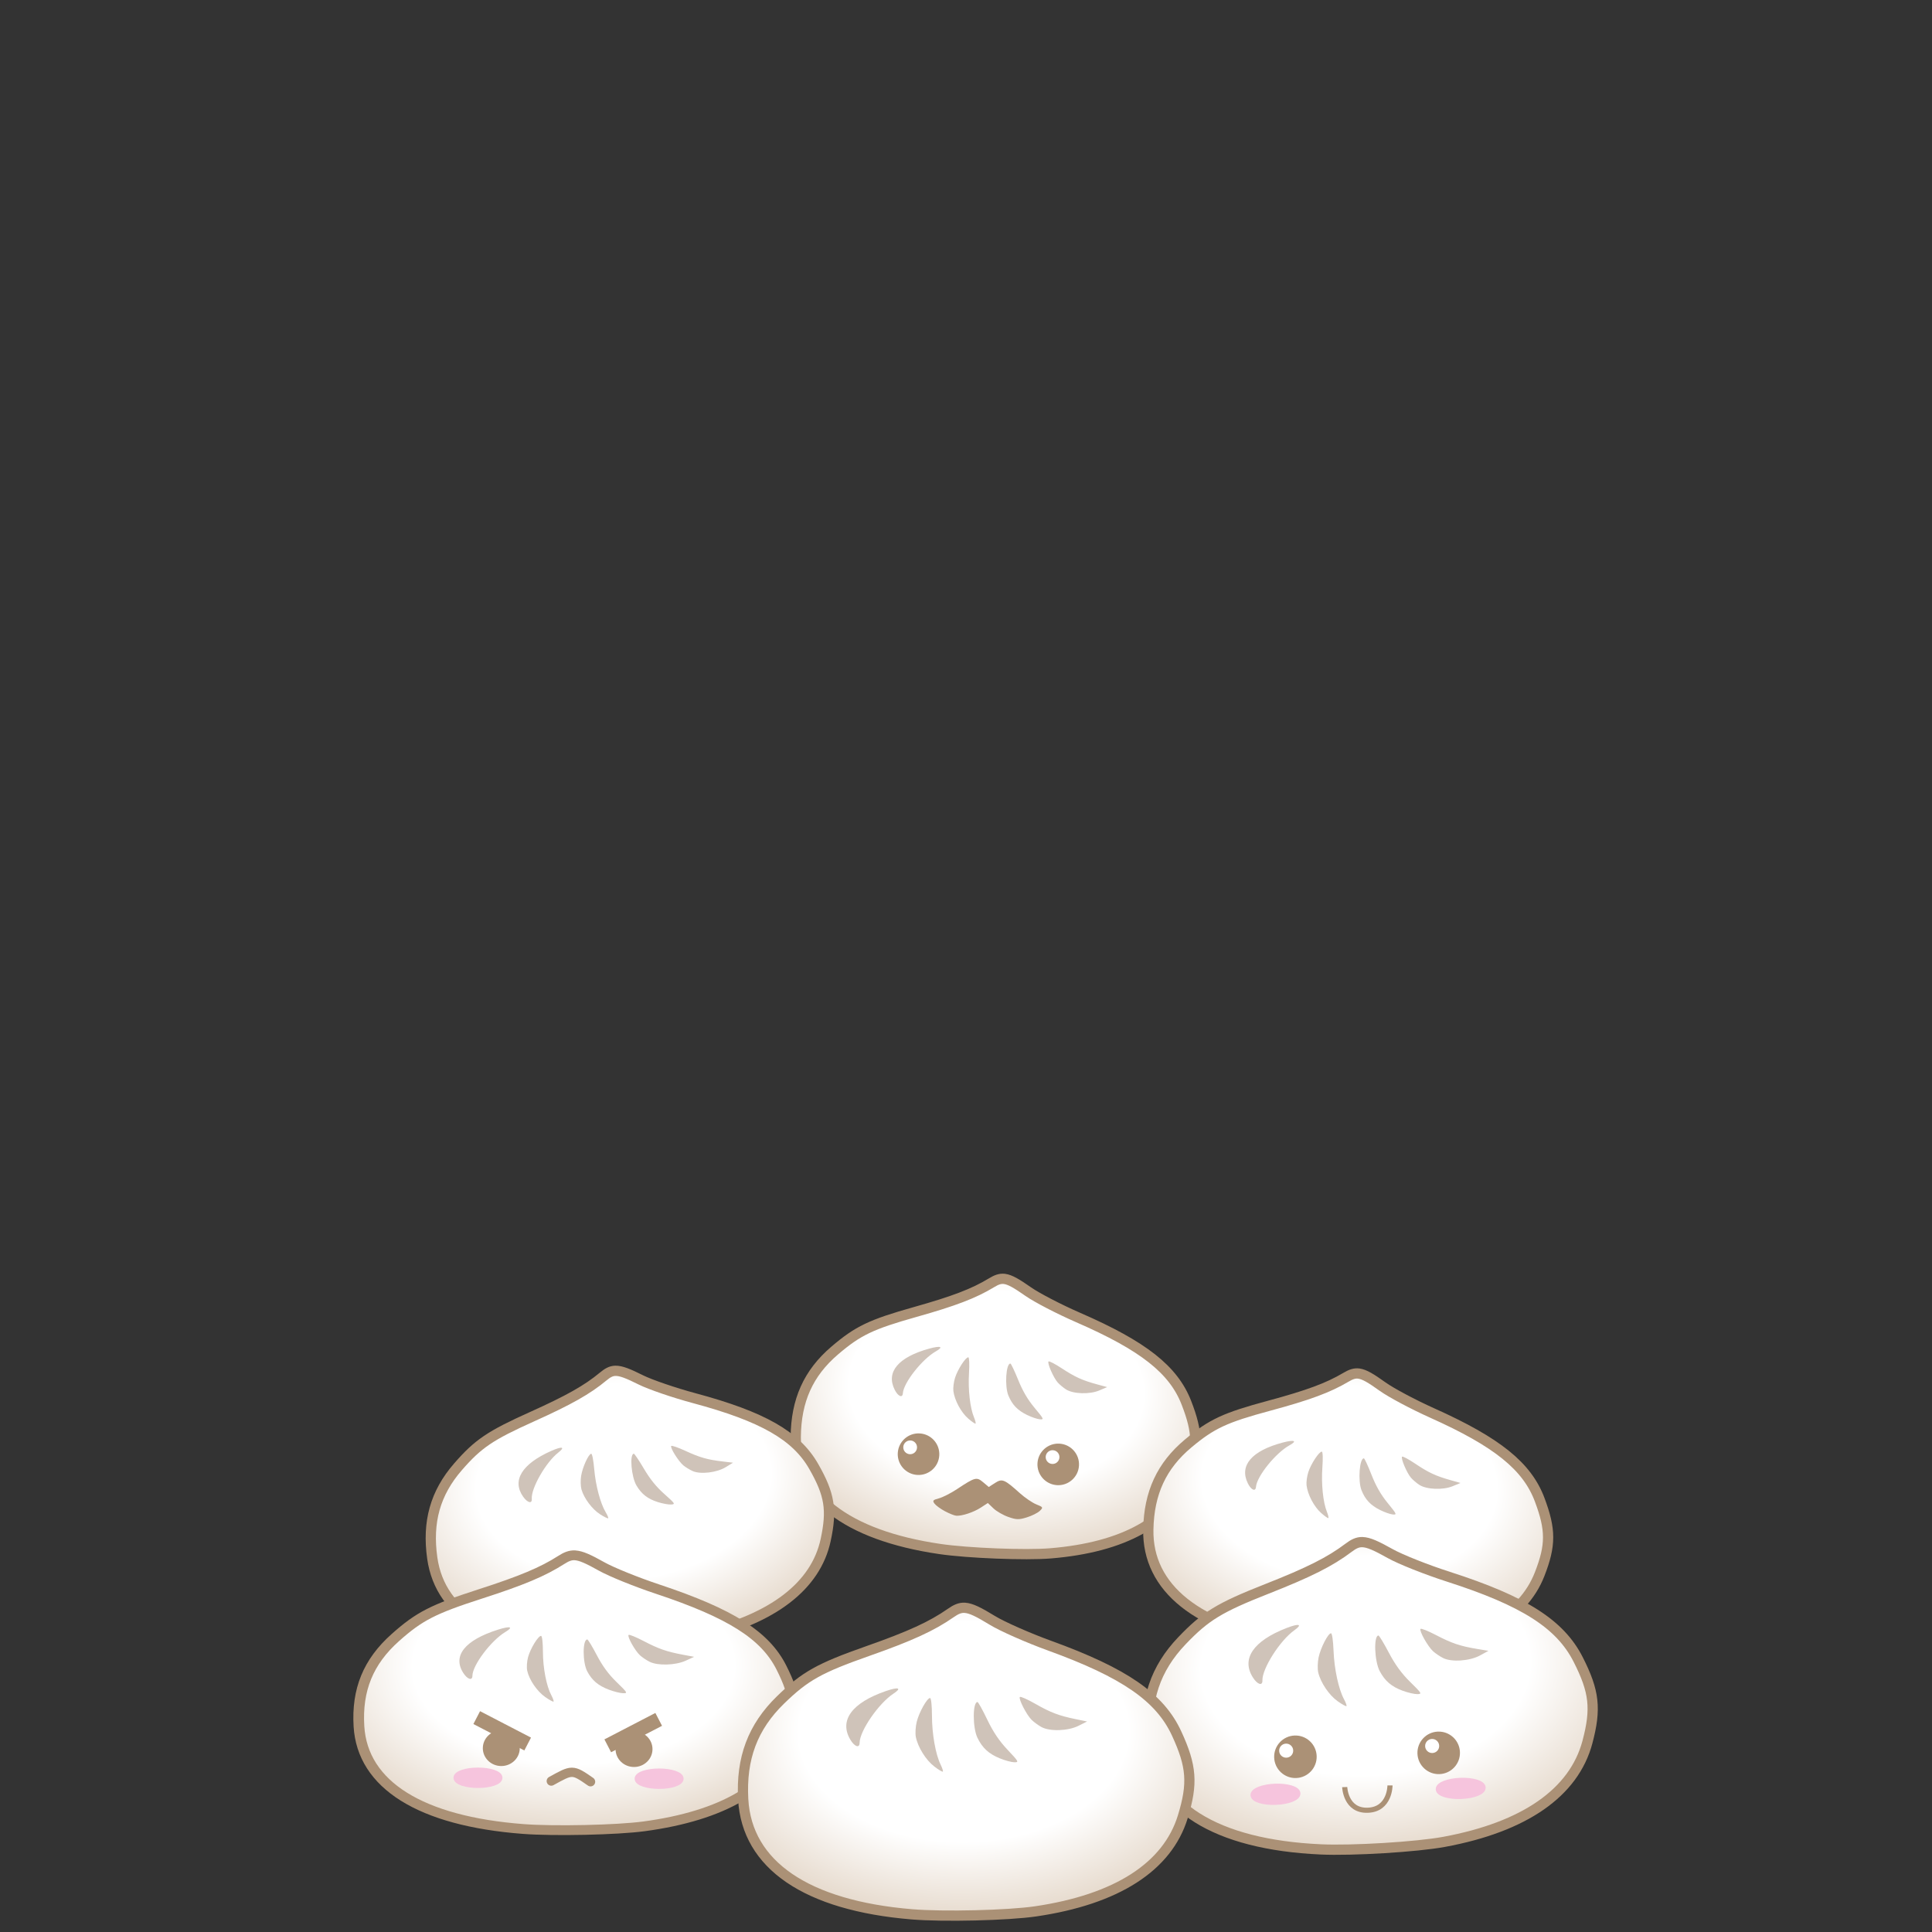 <?xml version="1.0" encoding="UTF-8" standalone="no"?>
<svg
   xmlns:osb="http://www.openswatchbook.org/uri/2009/osb"
   xmlns:dc="http://purl.org/dc/elements/1.1/"
   xmlns:cc="http://creativecommons.org/ns#"
   xmlns:rdf="http://www.w3.org/1999/02/22-rdf-syntax-ns#"
   xmlns:svg="http://www.w3.org/2000/svg"
   xmlns="http://www.w3.org/2000/svg"
   xmlns:xlink="http://www.w3.org/1999/xlink"
   xmlns:sodipodi="http://sodipodi.sourceforge.net/DTD/sodipodi-0.dtd"
   xmlns:inkscape="http://www.inkscape.org/namespaces/inkscape"
   width="100mm"
   height="100mm"
   viewBox="0 0 100 100"
   version="1.1"
   id="svg8"
   sodipodi:docname="bao-faces.svg"
   inkscape:version="1.0.2 (e86c870879, 2021-01-15, custom)">
  <rect x="0" y="0" width="100" height="100" fill="#333333" stroke="none"/>
  <defs
     id="defs2">
    <linearGradient
       inkscape:collect="always"
       id="linearGradient189192">
      <stop
         style="stop-color:#ffffff;stop-opacity:1"
         offset="0"
         id="stop189188" />
      <stop
         style="stop-color:#ffffff;stop-opacity:1"
         offset="0.374"
         id="stop189196" />
      <stop
         style="stop-color:#c3a686;stop-opacity:1"
         offset="1"
         id="stop189190" />
    </linearGradient>
    <linearGradient
       id="linearGradient189162"
       osb:paint="solid">
      <stop
         style="stop-color:#999999;stop-opacity:1;"
         offset="0"
         id="stop189160" />
    </linearGradient>
    <linearGradient
       id="linearGradient187222"
       osb:paint="solid">
      <stop
         style="stop-color:#999999;stop-opacity:1;"
         offset="0"
         id="stop187220" />
    </linearGradient>
    <radialGradient
       inkscape:collect="always"
       xlink:href="#linearGradient189192"
       id="radialGradient189194"
       cx="115.929"
       cy="41.872"
       fx="115.929"
       fy="41.872"
       r="11.521"
       gradientTransform="matrix(-1.93,0.012,-0.008,-1.286,340.745,91.042)"
       gradientUnits="userSpaceOnUse" />
    <radialGradient
       inkscape:collect="always"
       xlink:href="#linearGradient189192"
       id="radialGradient189360"
       gradientUnits="userSpaceOnUse"
       gradientTransform="matrix(-1.93,0.012,-0.008,-1.286,340.745,91.042)"
       cx="115.929"
       cy="41.872"
       fx="115.929"
       fy="41.872"
       r="11.521" />
    <radialGradient
       inkscape:collect="always"
       xlink:href="#linearGradient189192"
       id="radialGradient189360-8"
       gradientUnits="userSpaceOnUse"
       gradientTransform="matrix(-1.93,0.012,-0.008,-1.286,340.745,91.042)"
       cx="115.929"
       cy="41.872"
       fx="115.929"
       fy="41.872"
       r="11.521" />
    <radialGradient
       inkscape:collect="always"
       xlink:href="#linearGradient189192"
       id="radialGradient189360-9"
       gradientUnits="userSpaceOnUse"
       gradientTransform="matrix(-1.93,0.012,-0.008,-1.286,340.745,91.042)"
       cx="115.929"
       cy="41.872"
       fx="115.929"
       fy="41.872"
       r="11.521" />
    <radialGradient
       inkscape:collect="always"
       xlink:href="#linearGradient189192"
       id="radialGradient189360-8-2"
       gradientUnits="userSpaceOnUse"
       gradientTransform="matrix(-1.93,0.012,-0.008,-1.286,340.745,91.042)"
       cx="115.929"
       cy="41.872"
       fx="115.929"
       fy="41.872"
       r="11.521" />
    <radialGradient
       inkscape:collect="always"
       xlink:href="#linearGradient189192"
       id="radialGradient189360-8-2-7"
       gradientUnits="userSpaceOnUse"
       gradientTransform="matrix(-1.93,0.012,-0.008,-1.286,340.745,91.042)"
       cx="115.929"
       cy="41.872"
       fx="115.929"
       fy="41.872"
       r="11.521" />
    <radialGradient
       inkscape:collect="always"
       xlink:href="#linearGradient189192"
       id="radialGradient189360-8-2-7-1"
       gradientUnits="userSpaceOnUse"
       gradientTransform="matrix(-1.93,0.012,-0.008,-1.286,340.745,91.042)"
       cx="115.929"
       cy="41.872"
       fx="115.929"
       fy="41.872"
       r="11.521" />
  </defs>
  <sodipodi:namedview
     id="base"
     pagecolor="#ffffff"
     bordercolor="#666666"
     borderopacity="1.0"
     inkscape:pageopacity="0.0"
     inkscape:pageshadow="2"
     inkscape:zoom="2.0000001"
     inkscape:cx="332.16564"
     inkscape:cy="365.21762"
     inkscape:document-units="mm"
     inkscape:current-layer="layer1"
     inkscape:document-rotation="0"
     showgrid="false"
     inkscape:window-width="2560"
     inkscape:window-height="1387"
     inkscape:window-x="-8"
     inkscape:window-y="-8"
     inkscape:window-maximized="1" />
  <g
     inkscape:groupmode="layer"
     id="layer2"
     inkscape:label="Bao"
     style="display:inline" />
  <g
     inkscape:label="Layer 1"
     inkscape:groupmode="layer"
     id="layer1"
     style="display:inline">
    <g
       id="g189311-0-2-2-7"
       transform="matrix(0.916,0.058,-0.058,0.915,-53.064,29.84)"
       style="stroke-width:1.09">
      <path
         id="path186342-6-8-6-3-7-6-5-5-6"
         style="mix-blend-mode:normal;fill:url(#radialGradient189360-8-2-7-1);fill-opacity:1;fill-rule:nonzero;stroke:#ab9176;stroke-width:0.577;stroke-linecap:round;stroke-linejoin:round;stroke-miterlimit:4;stroke-dasharray:none;stroke-opacity:1"
         d="m 116.735,32.333 c -0.247,-0.014 -0.45,0.08 -0.716,0.266 -0.948,0.662 -2.041,1.162 -4.178,1.913 -2.451,0.861 -3.168,1.263 -4.406,2.466 -1.4,1.361 -1.995,2.944 -1.881,5.007 0.182,3.306 3.191,5.357 8.506,5.797 1.6,0.133 4.851,0.055 6.242,-0.149 4.093,-0.6 6.654,-2.244 7.429,-4.768 0.514,-1.675 0.449,-2.551 -0.311,-4.195 -0.844,-1.826 -2.622,-3.055 -6.404,-4.426 -1.087,-0.394 -2.388,-0.968 -2.891,-1.275 -0.684,-0.418 -1.072,-0.616 -1.39,-0.635 z"
         sodipodi:nodetypes="sssssscsssss" />
      <g
         id="g186340-12-8-8-1-3-7-9"
         transform="matrix(0.363,0,0,0.383,-20.176,9.05)"
         style="stroke-width:2.925">
        <path
           style="fill:#cfc3b9;stroke-width:2.925"
           d="m 372.917,81.672 c -1.164,-0.843 -2.282,-2.541 -2.564,-3.893 -0.096,-0.461 -0.039,-1.354 0.126,-1.984 0.329,-1.256 1.438,-3.131 1.852,-3.131 0.151,0 0.262,0.973 0.265,2.315 0.004,2.427 0.502,5.092 1.206,6.454 0.229,0.443 0.367,0.855 0.307,0.915 -0.06,0.06 -0.597,-0.243 -1.192,-0.675 z m 9.098,-1.072 c -1.535,-0.6 -2.413,-1.365 -3.098,-2.701 -0.684,-1.334 -0.68,-4.707 0.005,-4.707 0.103,0 0.715,1.042 1.359,2.315 0.817,1.614 1.671,2.816 2.822,3.969 1.564,1.567 1.612,1.653 0.927,1.641 -0.397,-0.007 -1.305,-0.24 -2.016,-0.518 z M 361.237,78.122 c -1.558,-2.52 0.233,-4.829 4.941,-6.37 1.766,-0.578 2.286,-0.419 1.076,0.33 -2.05,1.267 -4.704,4.91 -4.712,6.469 -0.004,0.759 -0.714,0.526 -1.304,-0.428 z m 26.569,-1.642 c -0.437,-0.227 -1.051,-0.653 -1.365,-0.947 -0.707,-0.662 -1.854,-2.782 -1.628,-3.008 0.091,-0.092 1.04,0.306 2.109,0.883 2.161,1.168 3.306,1.581 5.646,2.036 l 1.587,0.309 -1.191,0.566 c -1.454,0.69 -3.989,0.77 -5.159,0.161 z"
           id="path186334-8-4-8-5-2-2-1-3"
           sodipodi:nodetypes="ssssssssssssssssssscsssssscss" />
      </g>
    </g>
    <g
       id="g189311-0-2-2"
       transform="matrix(0.916,0.068,-0.068,0.915,-34.396,33.573)"
       style="stroke-width:1.09">
      <path
         id="path186342-6-8-6-3-7-6-5-5"
         style="mix-blend-mode:normal;fill:url(#radialGradient189360-8-2-7);fill-opacity:1;fill-rule:nonzero;stroke:#ab9176;stroke-width:0.577;stroke-linecap:round;stroke-linejoin:round;stroke-miterlimit:4;stroke-dasharray:none;stroke-opacity:1"
         d="m 116.735,32.333 c -0.247,-0.014 -0.45,0.08 -0.716,0.266 -0.948,0.662 -2.041,1.162 -4.178,1.913 -2.451,0.861 -3.168,1.263 -4.406,2.466 -1.4,1.361 -1.995,2.944 -1.881,5.007 0.182,3.306 3.191,5.357 8.506,5.797 1.6,0.133 4.851,0.055 6.242,-0.149 4.093,-0.6 6.654,-2.244 7.429,-4.768 0.514,-1.675 0.449,-2.551 -0.311,-4.195 -0.844,-1.826 -2.622,-3.055 -6.404,-4.426 -1.087,-0.394 -2.388,-0.968 -2.891,-1.275 -0.684,-0.418 -1.072,-0.616 -1.39,-0.635 z"
         sodipodi:nodetypes="sssssscsssss" />
      <g
         id="g186340-12-8-8-1-3-7"
         transform="matrix(0.363,0,0,0.383,-20.176,9.05)"
         style="stroke-width:2.925">
        <path
           style="fill:#cfc3b9;stroke-width:2.925"
           d="m 372.917,81.672 c -1.164,-0.843 -2.282,-2.541 -2.564,-3.893 -0.096,-0.461 -0.039,-1.354 0.126,-1.984 0.329,-1.256 1.438,-3.131 1.852,-3.131 0.151,0 0.262,0.973 0.265,2.315 0.004,2.427 0.502,5.092 1.206,6.454 0.229,0.443 0.367,0.855 0.307,0.915 -0.06,0.06 -0.597,-0.243 -1.192,-0.675 z m 9.098,-1.072 c -1.535,-0.6 -2.413,-1.365 -3.098,-2.701 -0.684,-1.334 -0.68,-4.707 0.005,-4.707 0.103,0 0.715,1.042 1.359,2.315 0.817,1.614 1.671,2.816 2.822,3.969 1.564,1.567 1.612,1.653 0.927,1.641 -0.397,-0.007 -1.305,-0.24 -2.016,-0.518 z M 361.237,78.122 c -1.558,-2.52 0.233,-4.829 4.941,-6.37 1.766,-0.578 2.286,-0.419 1.076,0.33 -2.05,1.267 -4.704,4.91 -4.712,6.469 -0.004,0.759 -0.714,0.526 -1.304,-0.428 z m 26.569,-1.642 c -0.437,-0.227 -1.051,-0.653 -1.365,-0.947 -0.707,-0.662 -1.854,-2.782 -1.628,-3.008 0.091,-0.092 1.04,0.306 2.109,0.883 2.161,1.168 3.306,1.581 5.646,2.036 l 1.587,0.309 -1.191,0.566 c -1.454,0.69 -3.989,0.77 -5.159,0.161 z"
           id="path186334-8-4-8-5-2-2-1"
           sodipodi:nodetypes="ssssssssssssssssssscsssssscss" />
      </g>
    </g>
    <g
       id="g189311-0"
       transform="matrix(1.023,-0.038,0.038,1.023,-50.134,51.178)"
       style="stroke-width:0.977">
      <path
         id="path186342-6-8-6-3-7-6"
         style="mix-blend-mode:normal;fill:url(#radialGradient189360-8);fill-opacity:1;fill-rule:nonzero;stroke:#ab9176;stroke-width:0.517;stroke-linecap:round;stroke-linejoin:round;stroke-miterlimit:4;stroke-dasharray:none;stroke-opacity:1"
         d="m 116.735,32.333 c -0.247,-0.014 -0.45,0.08 -0.716,0.266 -0.948,0.662 -2.041,1.162 -4.178,1.913 -2.451,0.861 -3.168,1.263 -4.406,2.466 -1.4,1.361 -1.995,2.944 -1.881,5.007 0.182,3.306 3.191,5.357 8.506,5.797 1.6,0.133 4.851,0.055 6.242,-0.149 4.093,-0.6 6.654,-2.244 7.429,-4.768 0.514,-1.675 0.449,-2.551 -0.311,-4.195 -0.844,-1.826 -2.622,-3.055 -6.404,-4.426 -1.087,-0.394 -2.388,-0.968 -2.891,-1.275 -0.684,-0.418 -1.072,-0.616 -1.39,-0.635 z"
         sodipodi:nodetypes="sssssscsssss" />
      <g
         id="g186340-12-8-8-1"
         transform="matrix(0.363,0,0,0.383,-20.176,9.05)"
         style="stroke-width:2.622">
        <path
           style="fill:#cfc3b9;stroke-width:2.622"
           d="m 372.917,81.672 c -1.164,-0.843 -2.282,-2.541 -2.564,-3.893 -0.096,-0.461 -0.039,-1.354 0.126,-1.984 0.329,-1.256 1.438,-3.131 1.852,-3.131 0.151,0 0.262,0.973 0.265,2.315 0.004,2.427 0.502,5.092 1.206,6.454 0.229,0.443 0.367,0.855 0.307,0.915 -0.06,0.06 -0.597,-0.243 -1.192,-0.675 z m 9.098,-1.072 c -1.535,-0.6 -2.413,-1.365 -3.098,-2.701 -0.684,-1.334 -0.68,-4.707 0.005,-4.707 0.103,0 0.715,1.042 1.359,2.315 0.817,1.614 1.671,2.816 2.822,3.969 1.564,1.567 1.612,1.653 0.927,1.641 -0.397,-0.007 -1.305,-0.24 -2.016,-0.518 z M 361.237,78.122 c -1.558,-2.52 0.233,-4.829 4.941,-6.37 1.766,-0.578 2.286,-0.419 1.076,0.33 -2.05,1.267 -4.704,4.91 -4.712,6.469 -0.004,0.759 -0.714,0.526 -1.304,-0.428 z m 26.569,-1.642 c -0.437,-0.227 -1.051,-0.653 -1.365,-0.947 -0.707,-0.662 -1.854,-2.782 -1.628,-3.008 0.091,-0.092 1.04,0.306 2.109,0.883 2.161,1.168 3.306,1.581 5.646,2.036 l 1.587,0.309 -1.191,0.566 c -1.454,0.69 -3.989,0.77 -5.159,0.161 z"
           id="path186334-8-4-8-5-2"
           sodipodi:nodetypes="ssssssssssssssssssscsssssscss" />
      </g>
    </g>
    <g
       id="g189311-0-2"
       transform="matrix(0.915,-0.078,0.078,0.914,-77.483,50.505)"
       style="stroke-width:1.09">
      <path
         id="path186342-6-8-6-3-7-6-5"
         style="mix-blend-mode:normal;fill:url(#radialGradient189360-8-2);fill-opacity:1;fill-rule:nonzero;stroke:#ab9176;stroke-width:0.577;stroke-linecap:round;stroke-linejoin:round;stroke-miterlimit:4;stroke-dasharray:none;stroke-opacity:1"
         d="m 116.735,32.333 c -0.247,-0.014 -0.45,0.08 -0.716,0.266 -0.948,0.662 -2.041,1.162 -4.178,1.913 -2.451,0.861 -3.168,1.263 -4.406,2.466 -1.4,1.361 -1.995,2.944 -1.881,5.007 0.182,3.306 3.191,5.357 8.506,5.797 1.6,0.133 4.851,0.055 6.242,-0.149 4.093,-0.6 6.654,-2.244 7.429,-4.768 0.514,-1.675 0.449,-2.551 -0.311,-4.195 -0.844,-1.826 -2.622,-3.055 -6.404,-4.426 -1.087,-0.394 -2.388,-0.968 -2.891,-1.275 -0.684,-0.418 -1.072,-0.616 -1.39,-0.635 z"
         sodipodi:nodetypes="sssssscsssss" />
      <g
         id="g186340-12-8-8-1-3"
         transform="matrix(0.363,0,0,0.383,-20.176,9.05)"
         style="stroke-width:2.925">
        <path
           style="fill:#cfc3b9;stroke-width:2.925"
           d="m 372.917,81.672 c -1.164,-0.843 -2.282,-2.541 -2.564,-3.893 -0.096,-0.461 -0.039,-1.354 0.126,-1.984 0.329,-1.256 1.438,-3.131 1.852,-3.131 0.151,0 0.262,0.973 0.265,2.315 0.004,2.427 0.502,5.092 1.206,6.454 0.229,0.443 0.367,0.855 0.307,0.915 -0.06,0.06 -0.597,-0.243 -1.192,-0.675 z m 9.098,-1.072 c -1.535,-0.6 -2.413,-1.365 -3.098,-2.701 -0.684,-1.334 -0.68,-4.707 0.005,-4.707 0.103,0 0.715,1.042 1.359,2.315 0.817,1.614 1.671,2.816 2.822,3.969 1.564,1.567 1.612,1.653 0.927,1.641 -0.397,-0.007 -1.305,-0.24 -2.016,-0.518 z M 361.237,78.122 c -1.558,-2.52 0.233,-4.829 4.941,-6.37 1.766,-0.578 2.286,-0.419 1.076,0.33 -2.05,1.267 -4.704,4.91 -4.712,6.469 -0.004,0.759 -0.714,0.526 -1.304,-0.428 z m 26.569,-1.642 c -0.437,-0.227 -1.051,-0.653 -1.365,-0.947 -0.707,-0.662 -1.854,-2.782 -1.628,-3.008 0.091,-0.092 1.04,0.306 2.109,0.883 2.161,1.168 3.306,1.581 5.646,2.036 l 1.587,0.309 -1.191,0.566 c -1.454,0.69 -3.989,0.77 -5.159,0.161 z"
           id="path186334-8-4-8-5-2-2"
           sodipodi:nodetypes="ssssssssssssssssssscsssssscss" />
      </g>
    </g>
    <g
       id="g189311-2"
       transform="matrix(1,0,0,0.917,-86.975,50.853)"
       style="stroke-width:1.044">
      <path
         id="path186342-6-8-6-3-7-1"
         style="mix-blend-mode:normal;fill:url(#radialGradient189360-9);fill-opacity:1;fill-rule:nonzero;stroke:#ab9176;stroke-width:0.553;stroke-linecap:round;stroke-linejoin:round;stroke-miterlimit:4;stroke-dasharray:none;stroke-opacity:1"
         d="m 116.735,32.333 c -0.247,-0.014 -0.45,0.08 -0.716,0.266 -0.948,0.662 -2.041,1.162 -4.178,1.913 -2.451,0.861 -3.168,1.263 -4.406,2.466 -1.4,1.361 -1.995,2.944 -1.881,5.007 0.182,3.306 3.191,5.357 8.506,5.797 1.6,0.133 4.851,0.055 6.242,-0.149 4.093,-0.6 6.654,-2.244 7.429,-4.768 0.514,-1.675 0.449,-2.551 -0.311,-4.195 -0.844,-1.826 -2.622,-3.055 -6.404,-4.426 -1.087,-0.394 -2.388,-0.968 -2.891,-1.275 -0.684,-0.418 -1.072,-0.616 -1.39,-0.635 z"
         sodipodi:nodetypes="sssssscsssss" />
      <g
         id="g186340-12-8-8-0"
         transform="matrix(0.363,0,0,0.383,-20.176,9.05)"
         style="stroke-width:2.804">
        <path
           style="fill:#cfc3b9;stroke-width:2.804"
           d="m 372.917,81.672 c -1.164,-0.843 -2.282,-2.541 -2.564,-3.893 -0.096,-0.461 -0.039,-1.354 0.126,-1.984 0.329,-1.256 1.438,-3.131 1.852,-3.131 0.151,0 0.262,0.973 0.265,2.315 0.004,2.427 0.502,5.092 1.206,6.454 0.229,0.443 0.367,0.855 0.307,0.915 -0.06,0.06 -0.597,-0.243 -1.192,-0.675 z m 9.098,-1.072 c -1.535,-0.6 -2.413,-1.365 -3.098,-2.701 -0.684,-1.334 -0.68,-4.707 0.005,-4.707 0.103,0 0.715,1.042 1.359,2.315 0.817,1.614 1.671,2.816 2.822,3.969 1.564,1.567 1.612,1.653 0.927,1.641 -0.397,-0.007 -1.305,-0.24 -2.016,-0.518 z M 361.237,78.122 c -1.558,-2.52 0.233,-4.829 4.941,-6.37 1.766,-0.578 2.286,-0.419 1.076,0.33 -2.05,1.267 -4.704,4.91 -4.712,6.469 -0.004,0.759 -0.714,0.526 -1.304,-0.428 z m 26.569,-1.642 c -0.437,-0.227 -1.051,-0.653 -1.365,-0.947 -0.707,-0.662 -1.854,-2.782 -1.628,-3.008 0.091,-0.092 1.04,0.306 2.109,0.883 2.161,1.168 3.306,1.581 5.646,2.036 l 1.587,0.309 -1.191,0.566 c -1.454,0.69 -3.989,0.77 -5.159,0.161 z"
           id="path186334-8-4-8-5-4"
           sodipodi:nodetypes="ssssssssssssssssssscsssssscss" />
      </g>
    </g>
    <g
       id="g189311"
       transform="matrix(1.026,0,0,1.027,-69.83,50.013)"
       style="stroke-width:0.974">
      <path
         id="path186342-6-8-6-3-7"
         style="mix-blend-mode:normal;fill:url(#radialGradient189360);fill-opacity:1;fill-rule:nonzero;stroke:#ab9176;stroke-width:0.515;stroke-linecap:round;stroke-linejoin:round;stroke-miterlimit:4;stroke-dasharray:none;stroke-opacity:1"
         d="m 116.735,32.333 c -0.247,-0.014 -0.45,0.08 -0.716,0.266 -0.948,0.662 -2.041,1.162 -4.178,1.913 -2.451,0.861 -3.168,1.263 -4.406,2.466 -1.4,1.361 -1.995,2.944 -1.881,5.007 0.182,3.306 3.191,5.357 8.506,5.797 1.6,0.133 4.851,0.055 6.242,-0.149 4.093,-0.6 6.654,-2.244 7.429,-4.768 0.514,-1.675 0.449,-2.551 -0.311,-4.195 -0.844,-1.826 -2.622,-3.055 -6.404,-4.426 -1.087,-0.394 -2.388,-0.968 -2.891,-1.275 -0.684,-0.418 -1.072,-0.616 -1.39,-0.635 z"
         sodipodi:nodetypes="sssssscsssss" />
      <g
         id="g186340-12-8-8"
         transform="matrix(0.363,0,0,0.383,-20.176,9.05)"
         style="stroke-width:2.615">
        <path
           style="fill:#cfc3b9;stroke-width:2.615"
           d="m 372.917,81.672 c -1.164,-0.843 -2.282,-2.541 -2.564,-3.893 -0.096,-0.461 -0.039,-1.354 0.126,-1.984 0.329,-1.256 1.438,-3.131 1.852,-3.131 0.151,0 0.262,0.973 0.265,2.315 0.004,2.427 0.502,5.092 1.206,6.454 0.229,0.443 0.367,0.855 0.307,0.915 -0.06,0.06 -0.597,-0.243 -1.192,-0.675 z m 9.098,-1.072 c -1.535,-0.6 -2.413,-1.365 -3.098,-2.701 -0.684,-1.334 -0.68,-4.707 0.005,-4.707 0.103,0 0.715,1.042 1.359,2.315 0.817,1.614 1.671,2.816 2.822,3.969 1.564,1.567 1.612,1.653 0.927,1.641 -0.397,-0.007 -1.305,-0.24 -2.016,-0.518 z M 361.237,78.122 c -1.558,-2.52 0.233,-4.829 4.941,-6.37 1.766,-0.578 2.286,-0.419 1.076,0.33 -2.05,1.267 -4.704,4.91 -4.712,6.469 -0.004,0.759 -0.714,0.526 -1.304,-0.428 z m 26.569,-1.642 c -0.437,-0.227 -1.051,-0.653 -1.365,-0.947 -0.707,-0.662 -1.854,-2.782 -1.628,-3.008 0.091,-0.092 1.04,0.306 2.109,0.883 2.161,1.168 3.306,1.581 5.646,2.036 l 1.587,0.309 -1.191,0.566 c -1.454,0.69 -3.989,0.77 -5.159,0.161 z"
           id="path186334-8-4-8-5"
           sodipodi:nodetypes="ssssssssssssssssssscsssssscss" />
      </g>
    </g>
    <g
       id="g186765-7"
       transform="translate(18.703,2.614)" />
    <path
       style="fill:#ab9176;fill-opacity:1;stroke-width:1"
       d="m 48.908,78.22 c -0.228,-0.121 -0.471,-0.3 -0.541,-0.396 -0.11,-0.151 -0.078,-0.189 0.231,-0.27 0.197,-0.052 0.618,-0.266 0.934,-0.476 0.936,-0.621 1.017,-0.642 1.355,-0.358 l 0.292,0.246 0.321,-0.207 c 0.372,-0.24 0.486,-0.194 1.285,0.525 0.265,0.238 0.649,0.5 0.854,0.582 0.356,0.143 0.364,0.159 0.181,0.337 -0.106,0.103 -0.407,0.254 -0.669,0.335 -0.413,0.128 -0.541,0.126 -0.96,-0.021 -0.266,-0.093 -0.614,-0.293 -0.772,-0.445 l -0.288,-0.276 -0.365,0.237 c -0.378,0.245 -0.978,0.443 -1.275,0.42 -0.094,-0.007 -0.356,-0.112 -0.584,-0.234 z"
       id="path1522-9-2"
       sodipodi:nodetypes="ssssscssscssscssss" />
    <ellipse
       style="fill:#ab9176;fill-opacity:1;stroke:none;stroke-width:1.6;stroke-linecap:round;stroke-linejoin:round;stroke-opacity:1"
       id="path909-6"
       cx="63.659"
       cy="93.379"
       transform="matrix(0.999,-0.037,0.037,0.999,0,0)"
       rx="1.101"
       ry="1.101" />
    <ellipse
       style="fill:#ab9176;fill-opacity:1;stroke:none;stroke-width:1.6;stroke-linecap:round;stroke-linejoin:round;stroke-opacity:1"
       id="path909-9-02"
       cx="71.08"
       cy="93.451"
       transform="matrix(0.999,-0.037,0.037,0.999,0,0)"
       rx="1.101"
       ry="1.101" />
    <ellipse
       style="fill:#ffffff;fill-opacity:1;stroke:none;stroke-width:1.6;stroke-linecap:round;stroke-linejoin:round;stroke-opacity:1"
       id="path1045-3"
       cx="63.193"
       cy="93.045"
       transform="matrix(0.999,-0.037,0.037,0.999,0,0)"
       rx="0.364"
       ry="0.364" />
    <ellipse
       style="fill:#ffffff;fill-opacity:1;stroke:none;stroke-width:1.6;stroke-linecap:round;stroke-linejoin:round;stroke-opacity:1"
       id="path1045-9-6"
       cx="70.755"
       cy="93.083"
       transform="matrix(0.999,-0.037,0.037,0.999,0,0)"
       rx="0.364"
       ry="0.364" />
    <ellipse
       style="fill:#f6c4dd;fill-opacity:1;stroke:#f6c4dd;stroke-width:0.32;stroke-linecap:round;stroke-linejoin:round;stroke-miterlimit:4;stroke-dasharray:none;stroke-opacity:1"
       id="path1315-1-1"
       cx="72.151"
       cy="95.333"
       rx="1.134"
       ry="0.389"
       transform="matrix(0.999,-0.037,0.037,0.999,0,0)" />
    <ellipse
       style="fill:#f6c4dd;fill-opacity:1;stroke:#f6c4dd;stroke-width:0.32;stroke-linecap:round;stroke-linejoin:round;stroke-miterlimit:4;stroke-dasharray:none;stroke-opacity:1"
       id="path1315-1-9-9"
       cx="62.555"
       cy="95.282"
       rx="1.134"
       ry="0.389"
       transform="matrix(0.999,-0.037,0.037,0.999,0,0)" />
    <path
       id="path941-7-4"
       style="fill:#000000;fill-opacity:0;stroke:#ab9176;stroke-width:0.265px;stroke-linecap:butt;stroke-linejoin:miter;stroke-opacity:1"
       d="m 69.602,92.5 c 0,0 0.041,1.241 1.196,1.198 1.155,-0.043 1.148,-1.285 1.148,-1.285"
       sodipodi:nodetypes="czc" />
    <circle
       style="fill:#ab9176;fill-opacity:1;stroke:none;stroke-width:1.6;stroke-linecap:round;stroke-linejoin:round;stroke-opacity:1"
       id="path909-6-6"
       cx="52.213"
       cy="72.107"
       r="1.076"
       transform="rotate(3.63)" />
    <circle
       style="fill:#ab9176;fill-opacity:1;stroke:none;stroke-width:1.6;stroke-linecap:round;stroke-linejoin:round;stroke-opacity:1"
       id="path909-9-02-1"
       cx="59.463"
       cy="72.177"
       r="1.076"
       transform="rotate(3.63)" />
    <circle
       style="fill:#ffffff;fill-opacity:1;stroke:none;stroke-width:1.6;stroke-linecap:round;stroke-linejoin:round;stroke-opacity:1"
       id="path1045-3-0"
       cx="51.758"
       cy="71.781"
       r="0.356"
       transform="rotate(3.63)" />
    <circle
       style="fill:#ffffff;fill-opacity:1;stroke:none;stroke-width:1.6;stroke-linecap:round;stroke-linejoin:round;stroke-opacity:1"
       id="path1045-9-6-4"
       cx="59.146"
       cy="71.818"
       r="0.356"
       transform="rotate(3.63)" />
    <ellipse
       style="fill:#ab9176;fill-opacity:1;stroke:none;stroke-width:1.6;stroke-linecap:round;stroke-linejoin:round;stroke-opacity:1"
       id="path909-6-4"
       cx="25.947"
       cy="90.486"
       rx="0.956"
       ry="0.924" />
    <path
       style="fill:none;fill-opacity:1;stroke:#ab9176;stroke-width:0.75;stroke-linecap:butt;stroke-linejoin:miter;stroke-miterlimit:4;stroke-dasharray:none;stroke-opacity:1"
       d="m 24.675,88.903 2.637,1.368"
       id="path1667" />
    <path
       style="fill:none;fill-opacity:1;stroke:#ab9176;stroke-width:0.48;stroke-linecap:round;stroke-linejoin:miter;stroke-miterlimit:4;stroke-dasharray:none;stroke-opacity:1"
       d="m 28.534,92.188 c 1.08,-0.596 1.091,-0.625 2.033,0.035"
       id="path1667-2"
       sodipodi:nodetypes="cc" />
    <ellipse
       style="fill:#ab9176;fill-opacity:1;stroke:none;stroke-width:1.6;stroke-linecap:round;stroke-linejoin:round;stroke-opacity:1"
       id="path909-6-4-3"
       cx="32.817"
       cy="90.535"
       rx="0.956"
       ry="0.924" />
    <path
       style="fill:none;fill-opacity:1;stroke:#ab9176;stroke-width:0.75;stroke-linecap:butt;stroke-linejoin:miter;stroke-miterlimit:4;stroke-dasharray:none;stroke-opacity:1"
       d="m 34.094,88.995 -2.637,1.368"
       id="path1667-28" />
    <ellipse
       style="fill:#f6c4dd;fill-opacity:1;stroke:#f6c4dd;stroke-width:0.32;stroke-linecap:round;stroke-linejoin:round;stroke-miterlimit:4;stroke-dasharray:none;stroke-opacity:1"
       id="path1315-1-1-4"
       cx="34.116"
       cy="92.066"
       rx="1.108"
       ry="0.368" />
    <ellipse
       style="fill:#f6c4dd;fill-opacity:1;stroke:#f6c4dd;stroke-width:0.32;stroke-linecap:round;stroke-linejoin:round;stroke-miterlimit:4;stroke-dasharray:none;stroke-opacity:1"
       id="path1315-1-9-9-0"
       cx="24.74"
       cy="92.018"
       rx="1.108"
       ry="0.368" />
  </g>
</svg>
